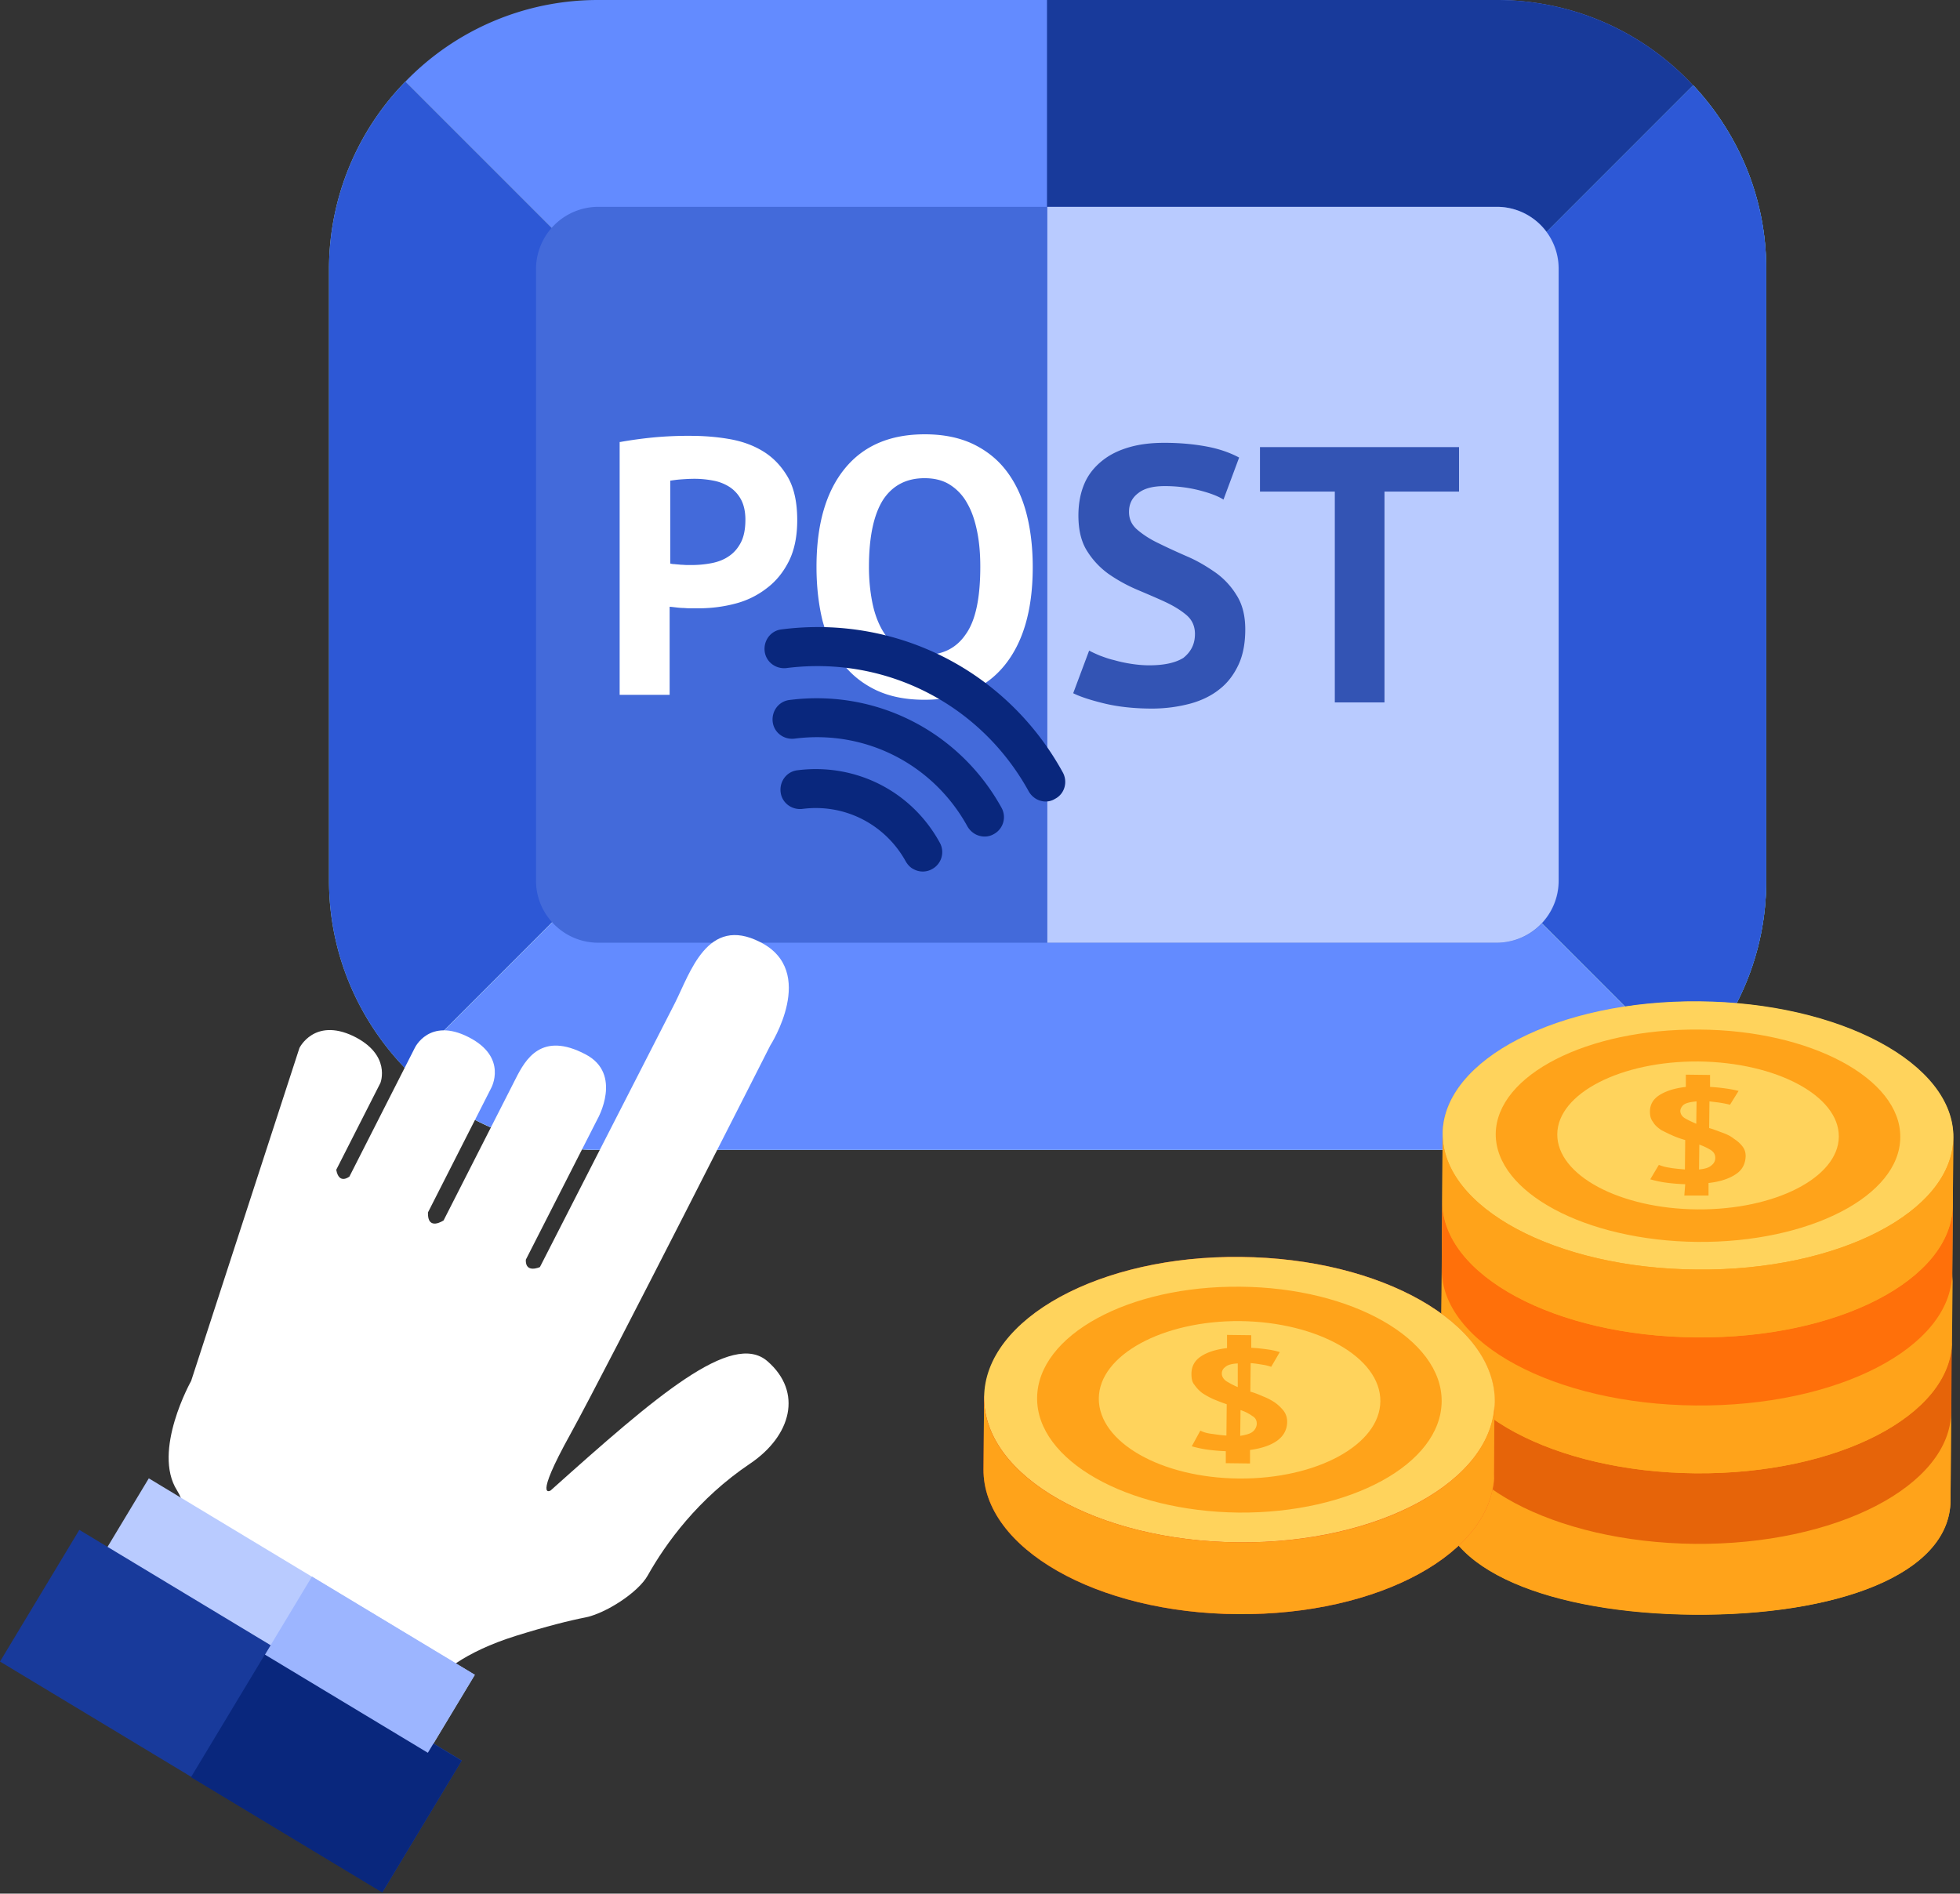 <svg width="148" height="143" viewBox="0 0 148 143" fill="none" xmlns="http://www.w3.org/2000/svg"><rect x="0" y="0" width="148" height="143" fill="#333333" stroke="none"/><path d="M76.675 68.41h38.445l12.367 12.374c3.636-3.685 5.883-8.713 5.883-14.275V20.323c0-5.376-2.108-10.243-5.512-13.88l-15.077 15.085-36.083-.648H45.317L30.61 6.164a20.25 20.25 0 0 0-5.766 14.16v46.185c0 5.515 2.223 10.52 5.79 14.205l12.274-12.282h33.767z" fill="#A4D8E6"/><path d="M76.675 68.41h38.445l12.367 12.374c3.636-3.685 5.883-8.713 5.883-14.275V20.323c0-5.376-2.108-10.243-5.512-13.88l-15.077 15.085-36.083-.648H45.317L30.61 6.164a20.25 20.25 0 0 0-5.766 14.16v46.185c0 5.515 2.223 10.52 5.79 14.205l12.274-12.282h33.767z" fill="#2D58D6"/><path d="M117.344.463A20.5 20.5 0 0 0 113.013 0H45.156A20.2 20.2 0 0 0 30.61 6.164L45.318 20.88h31.358l36.083.649 15.077-15.087A20.1 20.1 0 0 0 117.344.463" fill="#638BFF"/><path d="M45.156 86.832h67.858a20.26 20.26 0 0 0 14.452-6.048l-12.368-12.375H42.933L30.658 80.691c3.683 3.778 8.824 6.141 14.498 6.141" fill="#A4D8E6"/><path d="M79.059 20.926V68.41h36.059l12.368 12.375c3.636-3.684 5.882-8.713 5.882-14.275V20.323c0-5.376-2.107-10.242-5.512-13.88l-15.077 15.086z" fill="#5FB0CF"/><path d="M79.059 20.926V68.41h36.059l12.368 12.375c3.636-3.684 5.882-8.713 5.882-14.275V20.323c0-5.376-2.107-10.242-5.512-13.88l-15.077 15.086z" fill="#2D58D6"/><path d="m112.756 21.529 15.077-15.087A20.1 20.1 0 0 0 117.342.463 20.5 20.5 0 0 0 113.011 0H79.059v20.926z" fill="#183A9B"/><path d="m127.462 80.784-12.367-12.375H79.059v18.423h33.975c5.628 0 10.746-2.317 14.428-6.048" fill="#5FB0CF"/><path d="M45.158 86.833h67.858a20.25 20.25 0 0 0 14.451-6.049L115.1 68.41H42.935L30.66 80.692c3.683 3.777 8.824 6.14 14.498 6.14" fill="#E6F2F0"/><path d="M45.158 86.833h67.858a20.25 20.25 0 0 0 14.451-6.049L115.1 68.41H42.935L30.66 80.692c3.683 3.777 8.824 6.14 14.498 6.14" fill="#638BFF"/><path d="M117.712 66.509a4.68 4.68 0 0 1-4.678 4.681H45.176c-2.594 0-4.701-2.109-4.701-4.681V20.323a4.706 4.706 0 0 1 4.701-4.704h67.858c2.594 0 4.678 2.109 4.678 4.704z" fill="#436ADA"/><path d="M113.036 15.62H79.084v55.57h33.929a4.68 4.68 0 0 0 4.678-4.681V20.323a4.667 4.667 0 0 0-4.655-4.704" fill="#B9CBFF"/><path d="M46.835 33.377a32 32 0 0 1 2.548-.348 28 28 0 0 1 2.756-.116c.95 0 1.922.07 2.872.232.972.162 1.83.463 2.594.927q1.146.695 1.876 1.946c.486.835.718 1.924.718 3.268 0 1.205-.209 2.248-.626 3.082s-.973 1.53-1.69 2.063a6.5 6.5 0 0 1-2.386 1.158c-.88.232-1.806.348-2.756.348h-.44c-.208 0-.417 0-.625-.023-.232 0-.44-.023-.649-.047-.208-.023-.37-.046-.463-.046v6.65H46.79V33.378zm5.605 2.78c-.37 0-.718.024-1.042.047s-.602.07-.788.093v6.256c.07.024.186.047.325.047.139.023.3.023.463.046.162 0 .324.023.486.023h.348c.486 0 .995-.046 1.482-.139.486-.093.926-.255 1.297-.51.393-.255.694-.602.926-1.042q.348-.66.348-1.738c0-.603-.116-1.113-.325-1.507a2.6 2.6 0 0 0-.857-.95 3.4 3.4 0 0 0-1.227-.486 7.5 7.5 0 0 0-1.436-.14m9.214 6.652c0-3.222.718-5.678 2.131-7.416s3.428-2.596 6.045-2.596c1.366 0 2.57.232 3.613.719 1.019.486 1.876 1.158 2.547 2.04.672.88 1.181 1.946 1.506 3.174q.486 1.842.486 4.102c0 3.22-.718 5.677-2.13 7.415-1.414 1.738-3.428 2.596-6.046 2.596-1.39 0-2.593-.232-3.636-.719-1.019-.486-1.876-1.158-2.547-2.039-.672-.88-1.158-1.947-1.505-3.175-.302-1.228-.464-2.595-.464-4.101m3.96 0c0 .973.093 1.877.255 2.688.162.81.417 1.506.765 2.108.347.58.764 1.043 1.297 1.368.532.324 1.157.486 1.899.486 1.343 0 2.385-.51 3.103-1.575.741-1.043 1.089-2.735 1.089-5.099 0-.927-.07-1.807-.232-2.618s-.394-1.53-.741-2.132a3.8 3.8 0 0 0-1.297-1.414c-.533-.348-1.181-.51-1.945-.51-1.344 0-2.386.533-3.104 1.6-.718 1.112-1.088 2.803-1.088 5.098" fill="#fff"/><path d="M90.232 47.878c0-.58-.209-1.066-.649-1.437-.44-.37-.973-.695-1.621-.997-.649-.3-1.367-.602-2.13-.927a12 12 0 0 1-2.131-1.181 6.1 6.1 0 0 1-1.622-1.738c-.44-.696-.648-1.6-.648-2.665 0-.927.162-1.738.463-2.434.301-.695.764-1.251 1.343-1.715.58-.463 1.25-.787 2.062-1.02.81-.23 1.667-.324 2.64-.324 1.111 0 2.177.093 3.173.279.995.185 1.806.486 2.455.834l-1.182 3.175q-.59-.383-1.806-.696c-.81-.208-1.69-.324-2.617-.324-.88 0-1.552.162-2.015.533-.463.348-.695.811-.695 1.414 0 .556.209.996.649 1.367.44.37.972.718 1.62 1.02.65.324 1.367.648 2.108.973.765.324 1.46.741 2.131 1.205a5.8 5.8 0 0 1 1.621 1.738c.44.695.649 1.553.649 2.572s-.162 1.924-.51 2.665c-.347.742-.81 1.367-1.436 1.854-.602.487-1.366.858-2.223 1.09-.88.231-1.83.37-2.872.37-1.366 0-2.594-.139-3.636-.394s-1.806-.51-2.316-.765l1.204-3.22c.209.115.464.23.788.37.324.116.672.255 1.088.347.394.116.834.21 1.274.279s.903.116 1.39.116q1.667 0 2.57-.557c.58-.463.88-1.043.88-1.807m19.94-10.754h-5.628v15.92h-3.751v-15.92h-5.651v-3.36h15.03z" fill="#3354B4"/><path d="M31.203 130.003s0-4.032 7.735-6.465c2.325-.725 4.026-1.153 5.268-1.397 1.484-.292 3.964-1.849 4.704-3.168 1.352-2.405 3.783-5.797 7.747-8.459 3.08-2.086 3.983-5.376 1.297-7.717s-8.43 2.642-16.374 9.756c0 0-1.344.858 1.482-4.24 2.825-5.122 15.1-29.362 15.1-29.362s3.613-5.608-.764-7.81c-3.984-2.039-5.28 2.318-6.439 4.612-1.18 2.294-10.19 19.93-10.19 19.93s-1.112.51-1.065-.556l5.42-10.637s1.921-3.384-.904-4.867c-3.335-1.76-4.54.371-5.28 1.831L33.496 92.16s-1.227.835-1.181-.602l4.77-9.386s1.298-2.317-1.69-3.846c-2.988-1.53-4.076.81-4.076.81l-4.933 9.71s-.788.65-.996-.51l3.335-6.558s.857-2.132-2.061-3.545c-2.941-1.39-4.053.904-4.053.904l-8.177 25.143s-2.964 5.284-1.065 8.273c1.899 2.99-1.9 7.416-1.9 7.416z" fill="#fff"/><path d="m11.236 111.638-3.55 5.895 24.616 14.845 3.551-5.895z" fill="#B9CBFF"/><path d="M5.99 115.529 0 125.473l28.882 17.417 5.989-9.944z" fill="#183A9B"/><path d="m20.41 124.262-5.988 9.944 14.44 8.706 5.989-9.944z" fill="#09277D"/><path d="m23.557 119.055-3.55 5.896 12.3 7.413 3.55-5.895z" fill="#9CB5FF"/><path d="M69.018 65.652c-.255-.116-.463-.325-.625-.603-1.552-2.804-4.609-4.38-7.805-3.963-.81.093-1.552-.463-1.644-1.274-.093-.811.463-1.553 1.273-1.645 4.4-.557 8.616 1.575 10.746 5.468a1.457 1.457 0 0 1-.578 1.993 1.43 1.43 0 0 1-1.367.024" fill="#09277D"/><path d="M73.678 63.01a1.56 1.56 0 0 1-.626-.602c-2.594-4.705-7.712-7.323-13.062-6.628-.81.093-1.551-.463-1.644-1.275-.093-.81.463-1.552 1.274-1.645 6.53-.834 12.807 2.364 16.003 8.134a1.457 1.457 0 0 1-.579 1.993c-.44.255-.95.232-1.366.023" fill="#09277D"/><path d="M78.306 60.368a1.56 1.56 0 0 1-.625-.603C74.045 53.161 66.865 49.5 59.385 50.45c-.81.092-1.552-.464-1.645-1.275s.464-1.553 1.274-1.645c8.685-1.113 17.023 3.128 21.238 10.799.393.718.139 1.622-.58 1.993-.44.278-.949.255-1.366.046" fill="#09277D"/><path d="M108.771 106.275q0 .036 0 0l.023-3.661v-.046l.069-6.72v.022l.024-3.823.046-6.443c.069-5.585 8.731-10.057 19.361-9.964 10.654.092 19.246 4.704 19.2 10.289l-.047 6.743v.024l-.046 5.098v.023l-.046 3.522v-.023l-.023 5.284-.047 6.743c-.069 5.609-8.708 8.668-19.384 8.598-10.631-.093-19.246-3.314-19.2-8.899z" fill="#FFA31A"/><path d="M147.499 85.905c-.047 5.608-8.709 10.081-19.362 9.965-10.653-.07-19.246-4.681-19.199-10.29.069-5.584 8.731-10.056 19.361-9.964 10.677.093 19.269 4.704 19.2 10.29" fill="#FFD35C"/><path d="M143.491 85.882c-.023 4.45-6.902 7.972-15.332 7.902-8.43-.092-15.239-3.73-15.216-8.157.047-4.45 6.925-7.948 15.355-7.879 8.43.046 15.239 3.708 15.193 8.134" fill="#FFA31A"/><path d="M138.85 85.836c-.023 3.082-4.817 5.538-10.676 5.492-5.86-.046-10.607-2.572-10.584-5.677.023-3.083 4.817-5.539 10.677-5.493 5.882.07 10.607 2.596 10.583 5.678" fill="#FFD35C"/><path d="M127.251 89.427a14 14 0 0 1-1.598-.139 9 9 0 0 1-1.042-.231l.649-1.09c.185.07.44.163.787.209.347.07.718.093 1.181.139l.023-2.225a7 7 0 0 1-.972-.347 14 14 0 0 1-.857-.417c-.255-.186-.464-.348-.603-.603-.185-.232-.231-.487-.231-.788 0-.533.255-.95.741-1.251.486-.302 1.135-.51 1.969-.603v-.927l1.829.023v.904c.44.023.857.07 1.181.116.348.046.695.116.973.185l-.648 1.043a8 8 0 0 0-.672-.139c-.255-.046-.556-.07-.88-.116l-.023 2.017c.347.092.671.231.996.347s.625.255.88.464q.381.243.625.556c.185.232.255.463.255.764-.023.58-.255 1.043-.765 1.368-.486.324-1.181.556-2.038.649v.95h-1.829zm.857-6.257c-.463.047-.787.116-.973.255-.162.14-.254.325-.254.464 0 .208.115.417.347.556s.533.278.857.417zm.185 5.145c.417-.046.718-.116.927-.301.208-.162.301-.348.301-.58s-.093-.417-.324-.579a4.5 4.5 0 0 0-.88-.417zm-.323 28.273c-10.653-.093-19.245-4.705-19.199-10.313l-.07 6.744c-.046 5.585 8.569 8.806 19.2 8.899 10.653.092 19.315-2.966 19.384-8.598l.047-6.72c-.047 5.608-8.708 10.08-19.362 9.988" fill="#FFA31A"/><path d="M128.019 111.257c-10.653-.092-19.245-4.704-19.199-10.289l-.046 5.307c-.047 5.608 8.546 10.197 19.199 10.312 10.653.093 19.315-4.379 19.361-9.987v1.413l.047-6.72c-.047 5.608-8.708 10.057-19.362 9.964" fill="#E66409"/><path d="M128.064 106.136c-10.63-.093-19.246-4.704-19.176-10.29l-.07 6.721v.023l.024-1.622c-.047 5.585 8.545 10.197 19.199 10.289 10.653.093 19.315-4.356 19.361-9.964l-.023 1.599.07-6.744c-.093 5.631-8.732 10.081-19.385 9.988" fill="#FFA31A"/><path d="M128.09 100.992c-10.654-.07-19.223-4.705-19.176-10.29l-.047 5.145c-.023 5.585 8.546 10.197 19.176 10.289 10.654.093 19.316-4.356 19.362-9.987v1.622-.023l.046-6.744c-.023 5.631-8.708 10.104-19.361 9.988" fill="#FF700A"/><path d="M128.133 95.87c-10.654-.07-19.246-4.68-19.2-10.289l-.023 5.121c-.046 5.609 8.546 10.22 19.177 10.29 10.653.092 19.315-4.357 19.361-9.988v1.645-.023l.046-6.744c-.023 5.632-8.708 10.104-19.361 9.988" fill="#FFA31A"/><path d="M93.672 94.92c-10.492-.116-19.014 4.519-19.315 10.336 0 .092-.047.185-.047.255l-.046 5.445c-.046 5.956 8.546 10.869 19.2 10.938 10.653.093 19.314-4.634 19.361-10.59l-.023 1.738v-.023l.046-7.184c.069-5.91-8.523-10.822-19.176-10.915" fill="url(#a)"/><path d="M112.873 105.858c-.046 5.956-8.731 10.706-19.361 10.614-10.63-.093-19.246-4.983-19.2-10.962.047-5.932 8.732-10.706 19.362-10.59 10.654.093 19.246 5.006 19.199 10.938" fill="#FFD35C"/><path d="M108.86 105.835c-.046 4.728-6.901 8.459-15.331 8.389-8.43-.093-15.263-3.939-15.216-8.667.046-4.727 6.901-8.481 15.355-8.389 8.43.07 15.239 3.963 15.192 8.667" fill="#FFA31A"/><path d="M104.231 105.812c-.023 3.29-4.817 5.886-10.676 5.84-5.86-.047-10.607-2.735-10.584-6.049.023-3.267 4.817-5.886 10.676-5.84 5.86.07 10.608 2.758 10.584 6.049" fill="#FFD35C"/><path d="M92.607 109.589a14 14 0 0 1-1.575-.139 9 9 0 0 1-1.042-.232l.648-1.182c.186.093.44.186.788.232.347.046.741.116 1.181.139l.023-2.364a16 16 0 0 1-.973-.37 6 6 0 0 1-.856-.464 2.6 2.6 0 0 1-.603-.626c-.185-.208-.231-.486-.231-.834 0-.556.231-.996.718-1.321.486-.324 1.158-.533 1.968-.625v-.997l1.83.023v.95c.44.024.857.07 1.181.116q.521.07.973.209l-.649 1.112a3.6 3.6 0 0 0-.671-.162c-.278-.046-.556-.093-.88-.116l-.023 2.155c.347.093.671.232.995.371.301.116.602.278.88.464.255.185.464.394.649.625.162.232.255.487.255.811 0 .603-.278 1.09-.765 1.437-.486.348-1.18.579-2.038.695v1.02l-1.83-.023v-.904zm.857-6.628c-.463.023-.787.116-.95.278a.58.58 0 0 0-.254.487c0 .209.115.417.347.579.232.139.51.302.857.441zm.185 5.469c.394-.069.718-.139.927-.301a.83.83 0 0 0 .324-.602c0-.255-.093-.464-.348-.603a3.1 3.1 0 0 0-.88-.44z" fill="#FFA31A"/><path d="M93.51 116.471c-10.63-.092-19.246-4.982-19.2-10.961l-.046 5.446c-.046 5.956 8.546 10.869 19.2 10.938 10.653.093 19.314-4.635 19.361-10.59l-.023 1.738v-.023l.046-7.184c-.023 6.002-8.708 10.752-19.338 10.636" fill="#FFA31A"/><defs><linearGradient id="a" x1="74.267" y1="108.426" x2="112.87" y2="108.426" gradientUnits="userSpaceOnUse"><stop stop-color="#DD3F18"/><stop offset=".416" stop-color="#E74A1B"/><stop offset="1" stop-color="#FD6120"/></linearGradient></defs></svg>